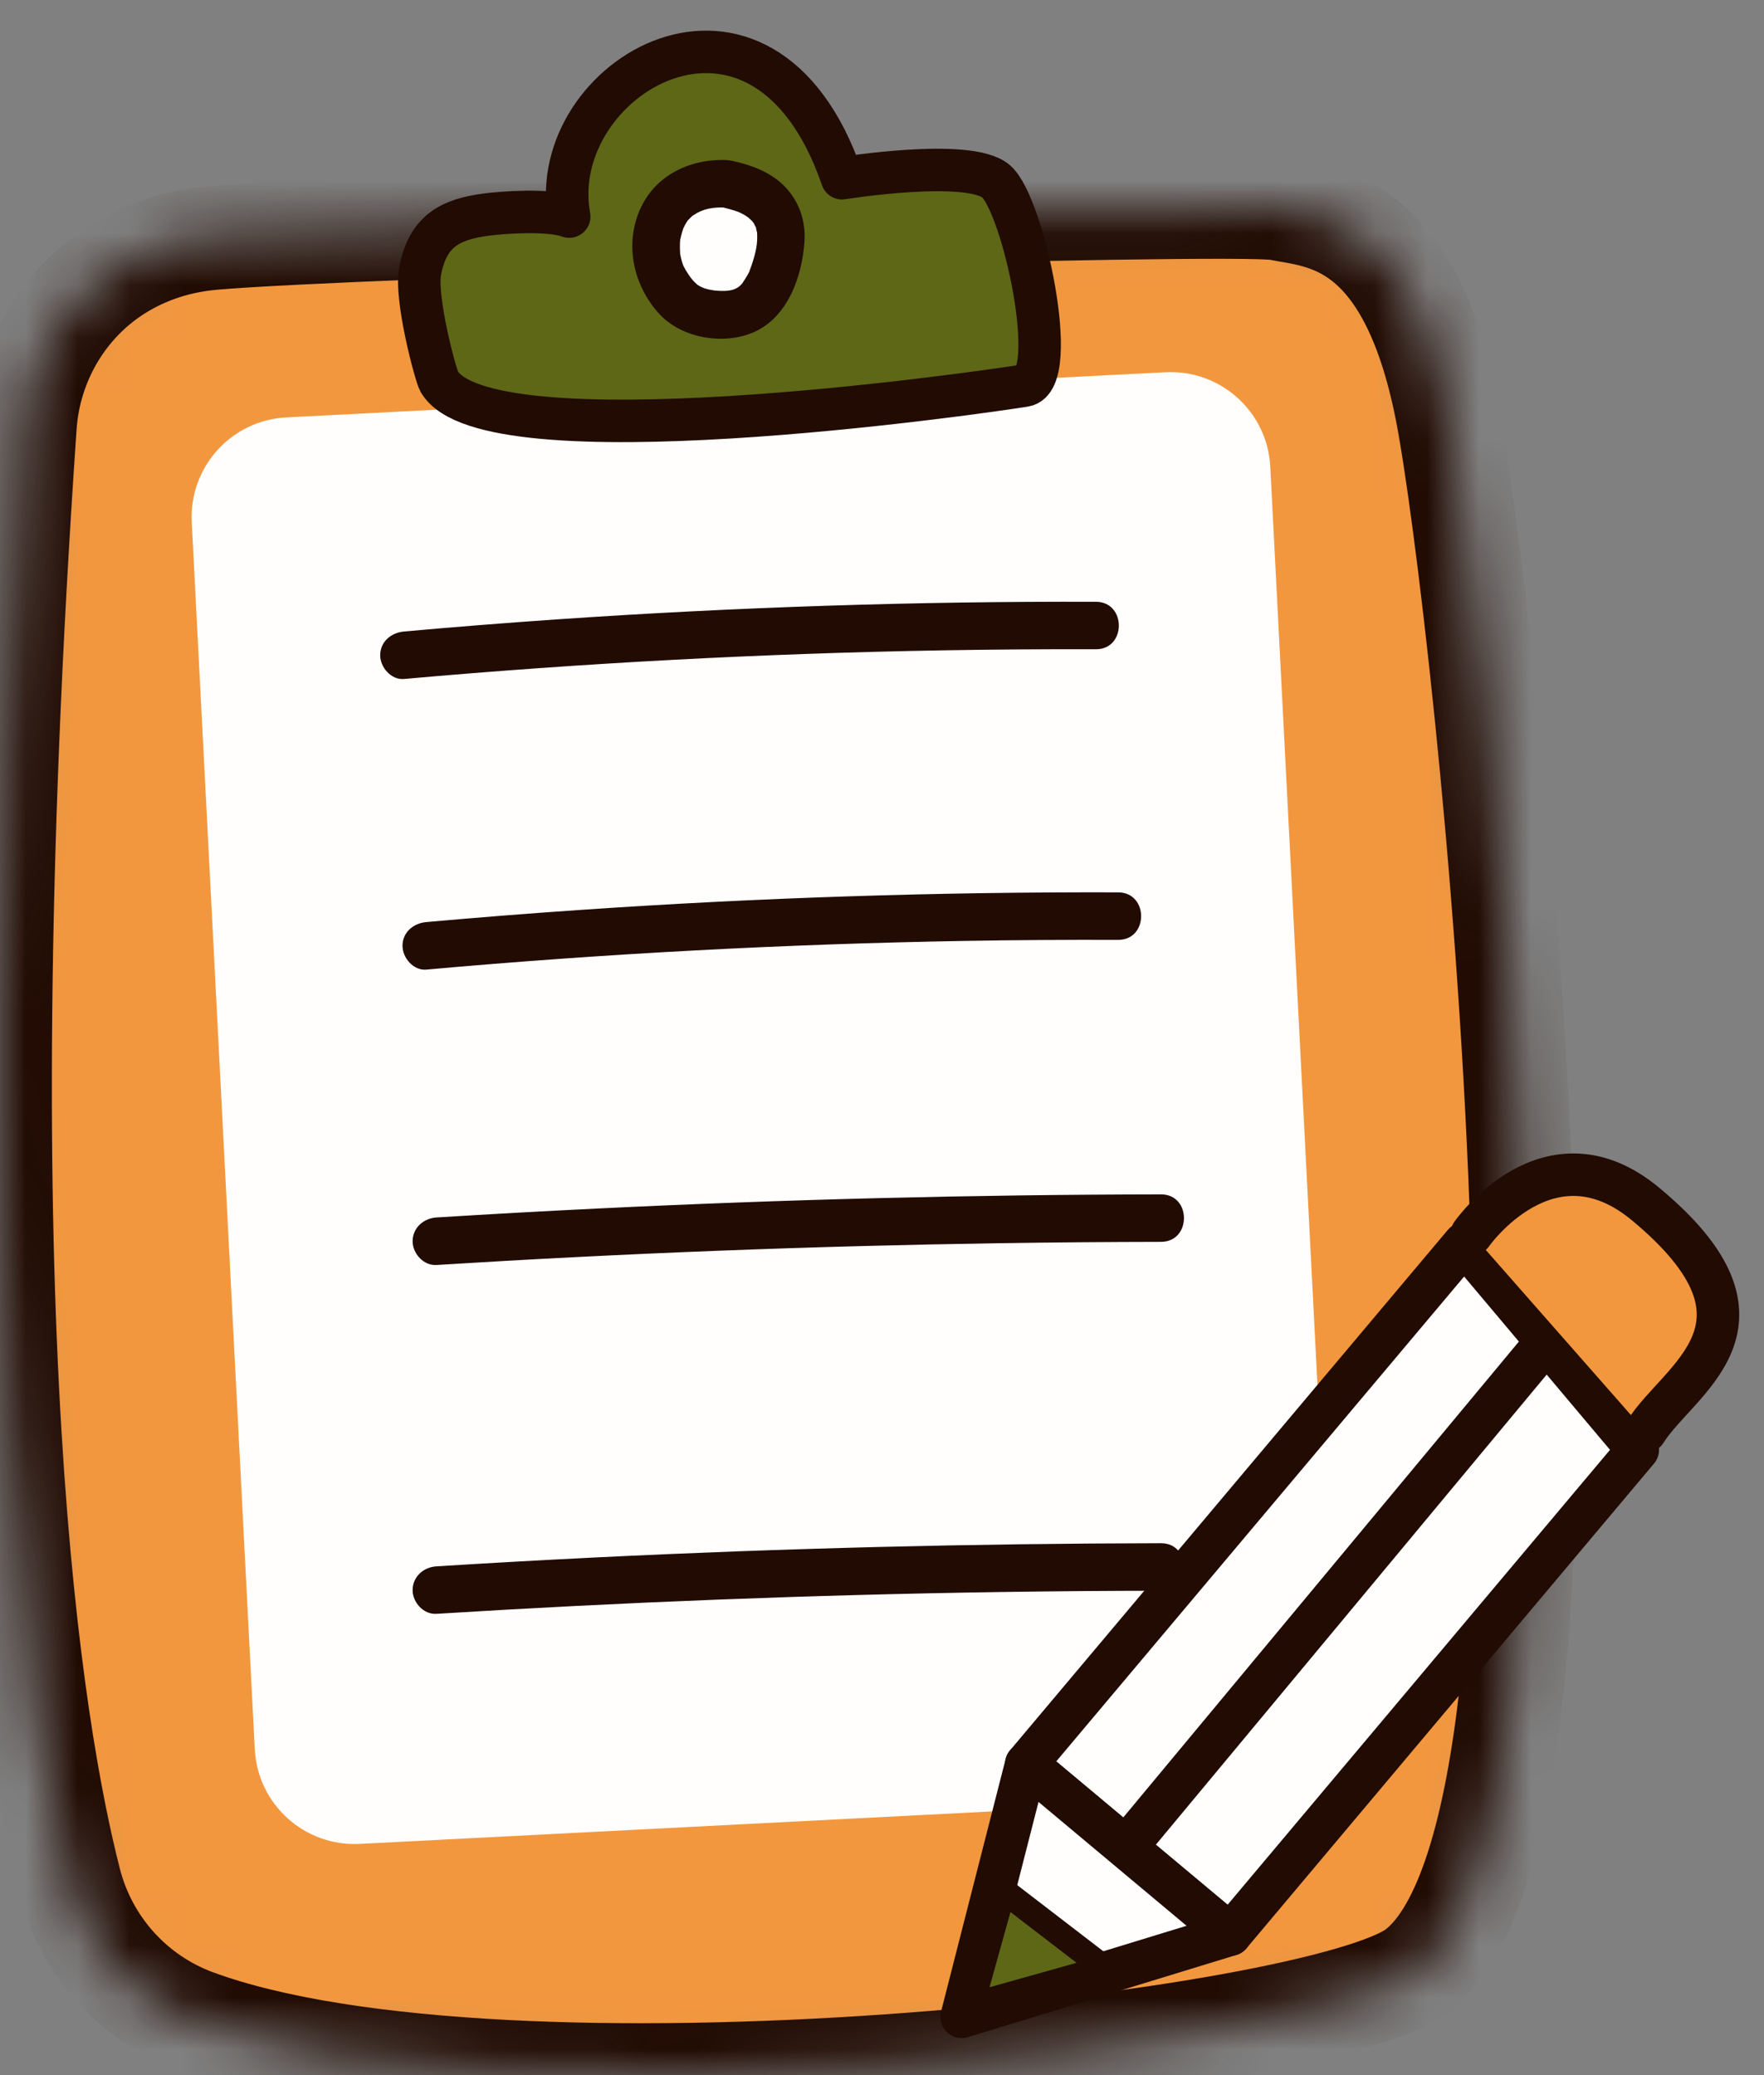 <svg width="34" height="40" viewBox="0 0 34 40" fill="none" xmlns="http://www.w3.org/2000/svg">
<rect x="0" y="0" width="34" height="40" fill="#808080" stroke="none"/>
<mask id="path-1-inside-1_448_14770" fill="white">
<path d="M0.478 8.211C0.566 6.924 1.279 5.751 2.4 5.11C2.857 4.849 3.413 4.651 4.084 4.59C6.765 4.346 23.826 3.859 24.639 4.021C25.451 4.184 27.157 4.184 27.889 7.921C28.62 11.659 31.172 34.996 27.32 37.982C25.494 39.398 9.752 41.163 3.763 38.957C2.564 38.516 1.659 37.51 1.342 36.271C0.602 33.386 -0.711 25.493 0.478 8.212L0.478 8.211Z"/>
</mask>
<path d="M0.478 8.211C0.566 6.924 1.279 5.751 2.4 5.11C2.857 4.849 3.413 4.651 4.084 4.59C6.765 4.346 23.826 3.859 24.639 4.021C25.451 4.184 27.157 4.184 27.889 7.921C28.62 11.659 31.172 34.996 27.32 37.982C25.494 39.398 9.752 41.163 3.763 38.957C2.564 38.516 1.659 37.51 1.342 36.271C0.602 33.386 -0.711 25.493 0.478 8.212L0.478 8.211Z" fill="#F2973E" stroke="#210B03" stroke-width="2" mask="url(#path-1-inside-1_448_14770)"/>
<path d="M22.465 7.175L5.518 8.046C4.458 8.1 3.642 9.004 3.696 10.065L4.911 33.721C4.966 34.781 5.87 35.597 6.931 35.543L23.877 34.672C24.938 34.618 25.754 33.714 25.699 32.653L24.484 8.997C24.43 7.937 23.526 7.121 22.465 7.175Z" fill="#FFFEFC"/>
<path d="M7.786 13.088C11.237 12.78 14.699 12.596 18.164 12.536C19.15 12.519 20.137 12.512 21.123 12.515C21.712 12.517 21.713 11.602 21.123 11.6C17.653 11.589 14.182 11.702 10.72 11.94C9.741 12.008 8.763 12.085 7.786 12.173C7.54 12.195 7.328 12.368 7.328 12.631C7.328 12.861 7.538 13.11 7.786 13.088Z" fill="#210B03"/>
<path d="M8.411 24.384C12.026 24.158 15.647 24.018 19.269 23.964C20.306 23.948 21.342 23.94 22.378 23.938C22.967 23.937 22.968 23.022 22.378 23.023C18.753 23.028 15.128 23.119 11.507 23.296C10.475 23.346 9.443 23.404 8.411 23.468C8.164 23.484 7.953 23.668 7.953 23.926C7.953 24.162 8.163 24.399 8.411 24.384V24.384Z" fill="#210B03"/>
<path d="M8.411 31.108C12.026 30.883 15.647 30.742 19.269 30.688C20.306 30.672 21.342 30.664 22.378 30.663C22.967 30.662 22.968 29.746 22.378 29.747C18.753 29.753 15.128 29.843 11.507 30.02C10.475 30.071 9.443 30.128 8.411 30.193C8.164 30.208 7.953 30.392 7.953 30.651C7.953 30.887 8.163 31.124 8.411 31.108V31.108Z" fill="#210B03"/>
<path d="M8.465 7.355C8.398 7.238 7.995 5.75 8.099 5.217C8.247 4.463 8.661 4.225 9.401 4.133C9.672 4.099 10.573 4.027 10.971 4.175C10.482 1.51 14.697 -1.028 16.23 3.436C16.23 3.436 18.672 3.041 19.199 3.495C19.726 3.95 20.449 7.321 19.749 7.433C18.754 7.593 9.367 8.927 8.465 7.354L8.465 7.355Z" fill="#5D6716" stroke="#210B03" stroke-width="0.819" stroke-linecap="round" stroke-linejoin="round"/>
<path d="M13.988 3.542C13.509 3.521 13.051 3.684 12.819 4.079C12.588 4.474 12.583 5.062 12.826 5.45C13.073 5.845 13.305 6.067 13.992 6.065C14.207 6.064 14.404 5.983 14.57 5.845C14.667 5.763 14.819 5.52 14.866 5.402C15.001 5.061 15.133 4.526 14.984 4.191C14.833 3.852 14.518 3.65 13.988 3.542" fill="#FFFEFC"/>
<path d="M13.991 3.084C13.229 3.062 12.534 3.434 12.281 4.177C12.057 4.835 12.25 5.562 12.717 6.061C13.151 6.525 13.954 6.655 14.526 6.404C15.184 6.116 15.458 5.334 15.505 4.663C15.533 4.271 15.409 3.896 15.139 3.609C14.869 3.322 14.485 3.18 14.112 3.101C13.87 3.049 13.617 3.172 13.549 3.42C13.486 3.648 13.626 3.932 13.868 3.984C13.99 4.009 14.109 4.041 14.226 4.083C14.236 4.086 14.307 4.12 14.247 4.091C14.267 4.101 14.288 4.11 14.307 4.121C14.326 4.132 14.345 4.142 14.364 4.153C14.361 4.152 14.463 4.22 14.42 4.187C14.392 4.166 14.472 4.24 14.492 4.257C14.497 4.261 14.54 4.31 14.506 4.269C14.47 4.226 14.519 4.289 14.527 4.301C14.539 4.322 14.589 4.43 14.562 4.354C14.571 4.38 14.596 4.523 14.591 4.461C14.609 4.696 14.568 4.864 14.49 5.103C14.483 5.125 14.416 5.296 14.46 5.2C14.443 5.237 14.424 5.273 14.405 5.307C14.377 5.355 14.348 5.4 14.318 5.445C14.276 5.509 14.355 5.407 14.31 5.458C14.294 5.477 14.278 5.495 14.26 5.511C14.135 5.62 13.96 5.619 13.733 5.596C13.81 5.604 13.681 5.585 13.659 5.58C13.614 5.569 13.572 5.555 13.528 5.541C13.608 5.567 13.53 5.541 13.493 5.52C13.478 5.512 13.464 5.502 13.449 5.494C13.36 5.445 13.491 5.533 13.449 5.495C13.421 5.469 13.392 5.443 13.365 5.415C13.353 5.401 13.278 5.308 13.313 5.355C13.348 5.402 13.273 5.295 13.265 5.283C13.234 5.236 13.204 5.187 13.178 5.136C13.178 5.138 13.148 5.067 13.162 5.102C13.178 5.145 13.146 5.049 13.144 5.042C13.128 4.986 13.114 4.929 13.106 4.872C13.113 4.927 13.106 4.809 13.105 4.793C13.104 4.726 13.105 4.656 13.115 4.59C13.106 4.651 13.122 4.569 13.124 4.564C13.133 4.532 13.14 4.499 13.149 4.467C13.159 4.436 13.168 4.404 13.181 4.374C13.158 4.428 13.197 4.347 13.206 4.331C13.217 4.31 13.23 4.289 13.243 4.269L13.27 4.229C13.253 4.254 13.255 4.254 13.274 4.231C13.291 4.214 13.308 4.197 13.324 4.181L13.359 4.15C13.334 4.169 13.334 4.169 13.36 4.151C13.555 4.021 13.732 3.992 13.991 4C14.25 4.008 14.449 3.785 14.449 3.542C14.449 3.289 14.239 3.092 13.991 3.085L13.991 3.084Z" fill="#210B03"/>
<path d="M8.216 18.69C11.667 18.381 15.129 18.197 18.594 18.137C19.58 18.12 20.566 18.114 21.552 18.117C22.142 18.118 22.142 17.203 21.552 17.201C18.082 17.191 14.612 17.303 11.15 17.542C10.171 17.609 9.193 17.687 8.216 17.774C7.969 17.796 7.758 17.969 7.758 18.232C7.758 18.463 7.968 18.712 8.216 18.69Z" fill="#210B03"/>
<path d="M19.781 34.003L28.22 23.97L29.808 25.857L31.567 27.947L23.712 37.292L21.701 35.61L19.781 34.003Z" fill="#FFFEFC" stroke="#210B03" stroke-width="0.819" stroke-linecap="round" stroke-linejoin="round"/>
<path d="M28.367 23.786C28.367 23.786 29.852 21.661 31.715 23.207C34.52 25.536 32.342 26.584 31.715 27.595" fill="#F2973E"/>
<path d="M28.367 23.786C28.367 23.786 29.852 21.661 31.715 23.207C34.52 25.536 32.342 26.584 31.715 27.595" stroke="#210B03" stroke-width="0.819" stroke-linecap="round" stroke-linejoin="round"/>
<path d="M21.703 35.61L29.642 26.06" stroke="#210B03" stroke-width="0.819" stroke-linecap="round" stroke-linejoin="round"/>
<path d="M19.781 34.003L18.535 38.877L23.712 37.292L19.781 34.003Z" fill="#FFFEFC" stroke="#210B03" stroke-width="0.819" stroke-linecap="round" stroke-linejoin="round"/>
<path d="M19.337 36.44L18.719 38.661L21.288 37.939L19.337 36.44Z" fill="#5D6716" stroke="#210B03" stroke-width="0.491" stroke-linecap="round" stroke-linejoin="round"/>
</svg>
